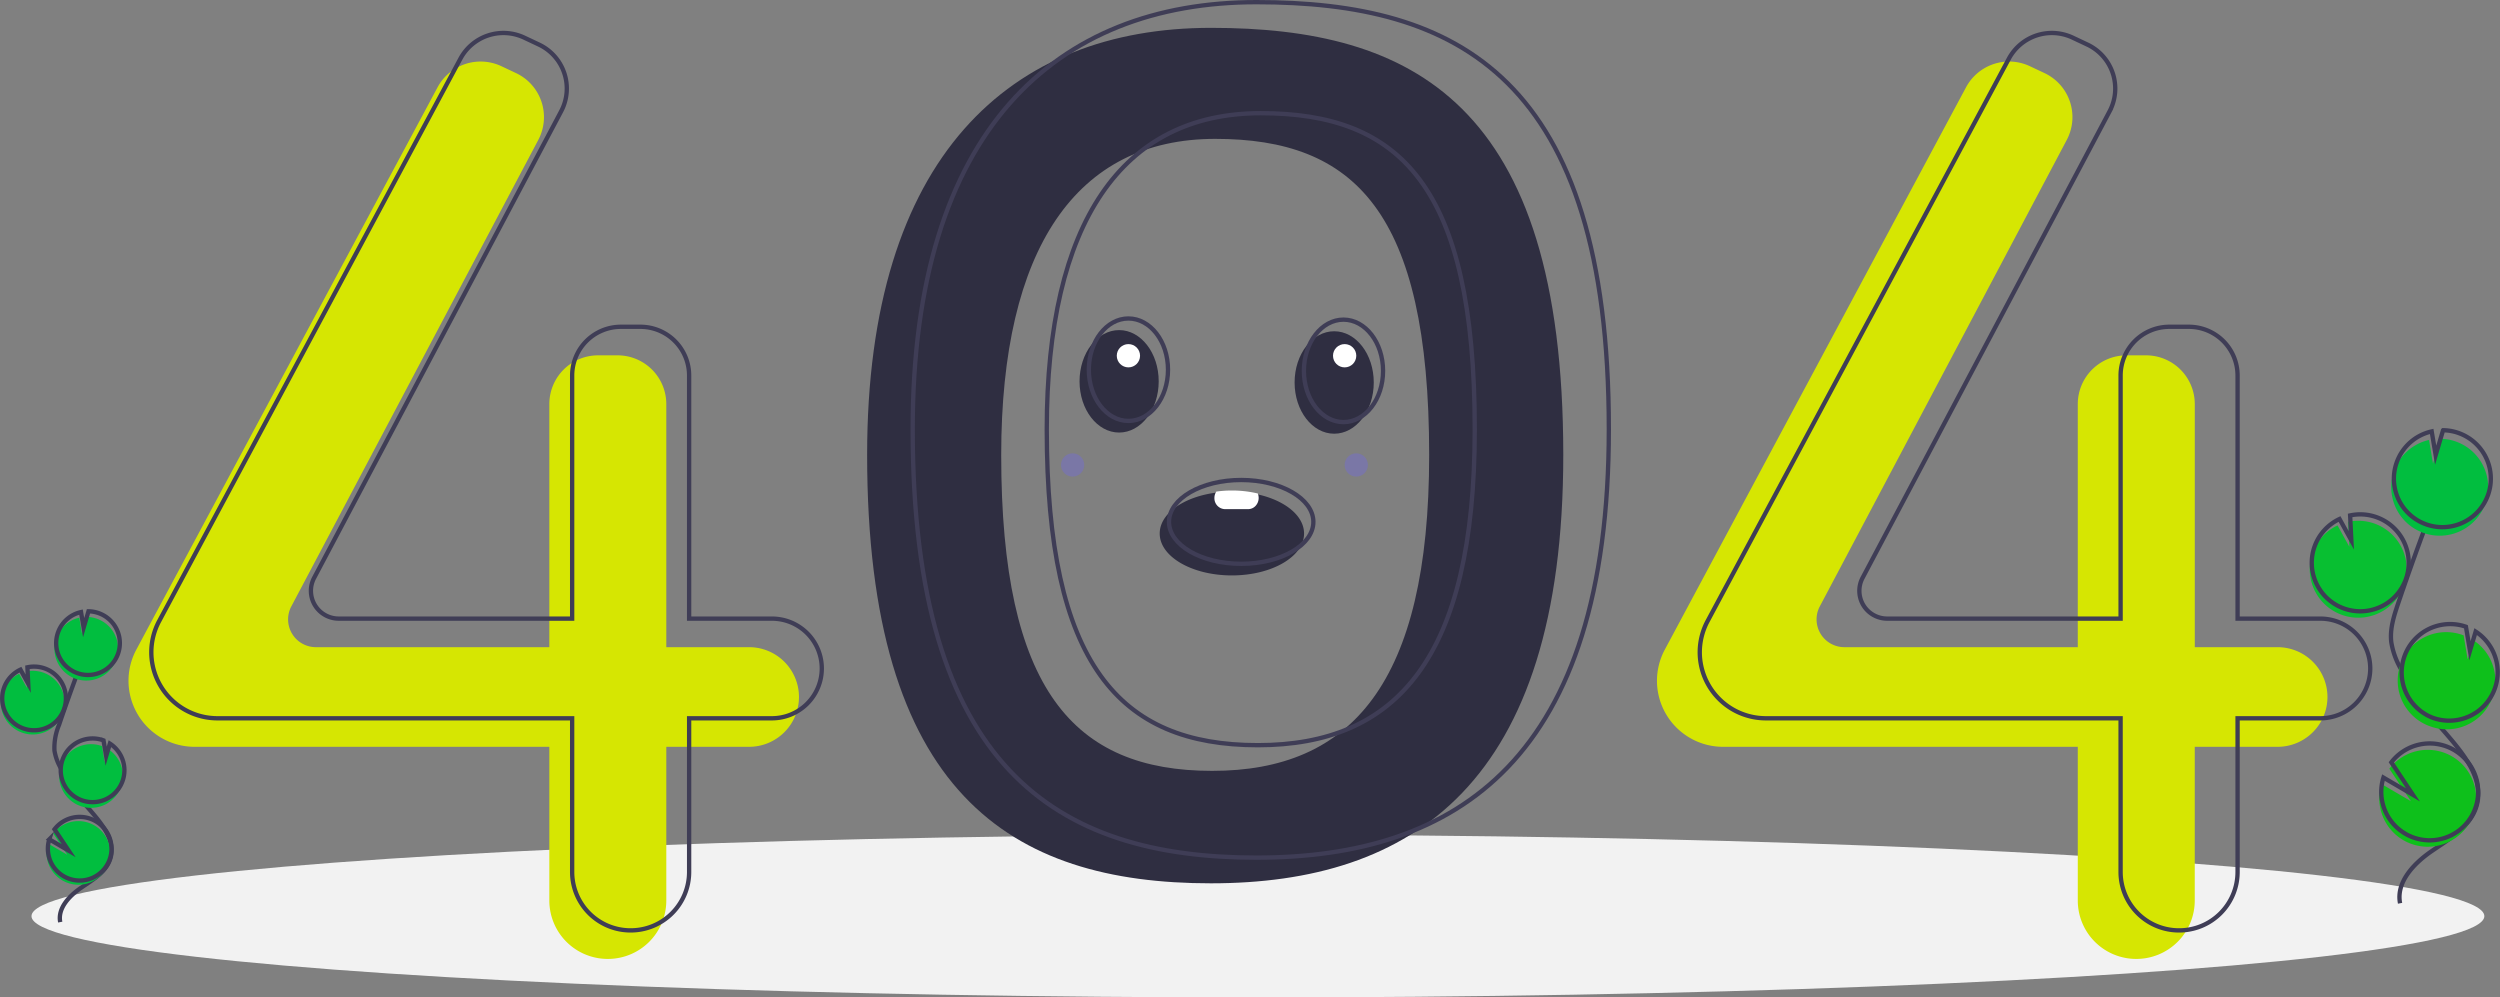 <svg xmlns="http://www.w3.org/2000/svg" width="577.728" height="230.5" viewBox="0 0 577.728 230.5">
    <rect x="0" y="0" width="577.728" height="230.5" fill="#808080" stroke="none"/>
    <defs>
        <style>
            .prefix__cls-2{fill:#2f2e41}.prefix__cls-3{fill:#d6e602}.prefix__cls-4{fill:none;stroke:#3f3d56;stroke-miterlimit:10}.prefix__cls-6{fill:#01be3f}.prefix__cls-7{fill:#0ec01b}.prefix__cls-8{fill:#fff}.prefix__cls-9{fill:#6c63ff;opacity:.3}
        </style>
    </defs>
    <g id="prefix__undraw_page_not_found_su7k" transform="translate(.206 -87.667)">
        <ellipse id="prefix__Ellipse_13" cx="283.418" cy="18.791" data-name="Ellipse 13" rx="283.418" ry="18.791" transform="translate(7.072 280.586)" style="fill:#f2f2f2"/>
        <path id="prefix__Path_95" d="M515.277 324.894c-46.245 0-79.448 29.6-79.448 98.682 0 78.288 33.2 99.011 79.448 99.011s81.426-22.7 81.426-99.011c-.003-81.576-35.181-98.682-81.426-98.682zm.3 171.707c-32.03 0-48.764-18.75-48.764-72.974 0-47.845 17.419-73.075 49.449-73.075s49.449 16.573 49.449 73.075c.004 52.857-18.1 72.973-50.13 72.973z" class="prefix__cls-2" data-name="Path 95" transform="translate(-235.649 -230.793)"/>
        <path id="prefix__Path_96" d="M261.261 474.7H242.14v-56.19a11.264 11.264 0 0 0-11.276-11.252h-4.48a11.264 11.264 0 0 0-11.276 11.252v56.19h-53.932a6.424 6.424 0 0 1-5.692-9.425l57.081-107.811a11.242 11.242 0 0 0-5.155-15.432l-3.37-1.588a11.287 11.287 0 0 0-14.759 4.87l-69.617 129.96a15.233 15.233 0 0 0-1.806 7.193 15.274 15.274 0 0 0 15.29 15.258h81.96v35.529a13.5 13.5 0 0 0 13.516 13.488 13.5 13.5 0 0 0 13.516-13.488v-35.529h19.12a11.526 11.526 0 0 0 11.54-11.514 11.526 11.526 0 0 0-11.539-11.511z" class="prefix__cls-3" data-name="Path 96" transform="translate(-88.369 -237.476)"/>
        <path id="prefix__Path_97" d="M919.257 474.7h-19.12v-56.19a11.264 11.264 0 0 0-11.276-11.252h-4.48A11.264 11.264 0 0 0 873.1 418.51v56.19h-53.927a6.424 6.424 0 0 1-5.692-9.425l57.081-107.811a11.242 11.242 0 0 0-5.155-15.432l-3.37-1.588a11.287 11.287 0 0 0-14.759 4.87l-69.617 129.96a15.232 15.232 0 0 0-1.806 7.193 15.274 15.274 0 0 0 15.29 15.258H873.1v35.529a13.5 13.5 0 0 0 13.516 13.488 13.5 13.5 0 0 0 13.516-13.488v-35.529h19.12a11.526 11.526 0 0 0 11.548-11.514 11.526 11.526 0 0 0-11.543-11.511z" class="prefix__cls-3" data-name="Path 97" transform="translate(-393.149 -237.476)"/>
        <path id="prefix__Path_98" d="M271.063 462.444h-19.12v-56.187A11.264 11.264 0 0 0 240.667 395h-4.48a11.264 11.264 0 0 0-11.276 11.252v56.187h-53.932a6.424 6.424 0 0 1-5.692-9.425l57.081-107.811a11.242 11.242 0 0 0-5.155-15.432l-3.37-1.588a11.287 11.287 0 0 0-14.759 4.87l-69.617 129.968a15.232 15.232 0 0 0-1.806 7.193 15.274 15.274 0 0 0 15.29 15.258h81.96V521a13.5 13.5 0 0 0 13.516 13.488A13.5 13.5 0 0 0 251.943 521v-35.528h19.12a11.526 11.526 0 0 0 11.537-11.514 11.526 11.526 0 0 0-11.537-11.514z" class="prefix__cls-4" data-name="Path 98" transform="translate(-92.897 -231.816)"/>
        <path id="prefix__Path_99" d="M937.637 462.444h-19.12v-56.187A11.264 11.264 0 0 0 907.241 395h-4.48a11.264 11.264 0 0 0-11.276 11.253v56.187h-53.932a6.424 6.424 0 0 1-5.692-9.425l57.081-107.811a11.242 11.242 0 0 0-5.155-15.432l-3.37-1.588a11.287 11.287 0 0 0-14.759 4.87L796.04 463.021a15.233 15.233 0 0 0-1.806 7.193 15.274 15.274 0 0 0 15.29 15.258h81.96V521A13.5 13.5 0 0 0 905 534.489 13.5 13.5 0 0 0 918.517 521v-35.528h19.12a11.526 11.526 0 0 0 11.538-11.514 11.526 11.526 0 0 0-11.538-11.514z" class="prefix__cls-4" data-name="Path 99" transform="translate(-401.639 -231.816)"/>
        <path id="prefix__Path_100" d="M534.882 313.866c-46.245 0-79.448 29.6-79.448 98.682 0 78.288 33.2 99.011 79.448 99.011s81.426-22.7 81.426-99.011c0-81.577-35.181-98.682-81.426-98.682zm.3 171.707c-32.03 0-48.764-18.75-48.764-72.974 0-47.845 17.419-73.075 49.449-73.075S585.32 356.1 585.32 412.6c0 52.857-18.1 72.974-50.134 72.974z" class="prefix__cls-4" data-name="Path 100" transform="translate(-244.726 -225.699)"/>
        <path id="prefix__Path_116" d="M1063.585 558.785a11.2 11.2 0 1 0 1.491-21.478l.28 5.764-2.727-4.94a11.156 11.156 0 0 0-5.749 6.308 10.984 10.984 0 0 0-.644 3.029 11.2 11.2 0 0 0 7.349 11.317z" data-name="Path 116" transform="translate(-522.65 -329.046)" style="fill:#08bf31"/>
        <path id="prefix__Path_117" d="M1093.184 617.375c-.963-4.9 3.209-9.248 7.329-12.073s8.935-5.6 10.341-10.394c2.021-6.89-4-13.2-8.682-18.64a67.429 67.429 0 0 1-8.891-13.214 18.194 18.194 0 0 1-2.126-6.008c-.369-3.054.612-6.093 1.6-9.006q4.939-14.556 10.562-28.868" class="prefix__cls-4" data-name="Path 117" transform="translate(-538.755 -320.966)"/>
        <path id="prefix__Path_118" d="M1064.443 556.027a11.2 11.2 0 1 0 1.491-21.478l.28 5.764-2.727-4.94a11.157 11.157 0 0 0-5.749 6.308 10.981 10.981 0 0 0-.644 3.029 11.2 11.2 0 0 0 7.349 11.317z" class="prefix__cls-4" data-name="Path 118" transform="translate(-523.046 -327.769)"/>
        <path id="prefix__Path_119" d="M1091.874 509.14a11.185 11.185 0 0 1 8.06-7.1l.922 5.48 1.71-5.755a11.2 11.2 0 1 1-10.692 7.377z" class="prefix__cls-6" data-name="Path 119" transform="translate(-538.814 -312.702)"/>
        <path id="prefix__Path_120" d="M1093.017 505.463a11.185 11.185 0 0 1 8.06-7.1l.922 5.48 1.71-5.755a11.2 11.2 0 1 1-10.692 7.377z" class="prefix__cls-4" data-name="Path 120" transform="translate(-539.342 -311)"/>
        <path id="prefix__Path_121" d="M1101.707 606.836a11.2 11.2 0 0 0 9.911-19.921l-1.313 4.423-.932-5.544-.028-.011a11.2 11.2 0 1 0-7.637 21.054z" class="prefix__cls-7" data-name="Path 121" transform="translate(-540.257 -351.295)"/>
        <path id="prefix__Path_122" d="M1102.7 603.112a11.2 11.2 0 0 0 9.911-19.921l-1.313 4.423-.932-5.544-.028-.011a11.2 11.2 0 0 0-7.637 21.054z" class="prefix__cls-4" data-name="Path 122" transform="translate(-540.714 -349.57)"/>
        <path id="prefix__Path_123" d="M1086.23 648.779a11.193 11.193 0 1 0 2.158-8.769l4.99 7.51-6.818-3.986a11.094 11.094 0 0 0-.33 5.245z" class="prefix__cls-7" data-name="Path 123" transform="translate(-536.438 -374.696)"/>
        <path id="prefix__Path_124" d="M1087.087 646.021a11.193 11.193 0 1 0 2.158-8.769l4.989 7.51-6.817-3.986a11.094 11.094 0 0 0-.33 5.245z" class="prefix__cls-4" data-name="Path 124" transform="translate(-536.834 -373.419)"/>
        <path id="prefix__Path_125" d="M67.9 615.88a7.358 7.358 0 1 0 .98-14.111l.184 3.787-1.792-3.246a7.33 7.33 0 0 0-3.777 4.144 7.216 7.216 0 0 0-.423 1.99 7.356 7.356 0 0 0 4.828 7.436z" class="prefix__cls-6" data-name="Path 125" transform="translate(-63.054 -358.922)"/>
        <path id="prefix__Path_126" d="M87.348 654.375c-.632-3.221 2.108-6.076 4.815-7.932s5.87-3.679 6.794-6.829c1.328-4.527-2.627-8.672-5.7-12.247a44.3 44.3 0 0 1-5.842-8.682 11.95 11.95 0 0 1-1.4-3.948 13.624 13.624 0 0 1 1.051-5.917q3.245-9.564 6.939-18.967" class="prefix__cls-4" data-name="Path 126" transform="translate(-73.635 -353.616)"/>
        <path id="prefix__Path_127" d="M68.464 614.068a7.358 7.358 0 1 0 .98-14.111l.184 3.787-1.792-3.244a7.33 7.33 0 0 0-3.777 4.144 7.217 7.217 0 0 0-.423 1.99 7.356 7.356 0 0 0 4.828 7.434z" class="prefix__cls-4" data-name="Path 127" transform="translate(-63.314 -358.084)"/>
        <path id="prefix__Path_128" d="M86.487 583.263a7.349 7.349 0 0 1 5.3-4.666l.606 3.6 1.123-3.781a7.357 7.357 0 1 1-7.025 4.847z" class="prefix__cls-6" data-name="Path 128" transform="translate(-73.674 -348.185)"/>
        <path id="prefix__Path_129" d="M87.238 580.847a7.349 7.349 0 0 1 5.3-4.666l.606 3.6L94.263 576a7.357 7.357 0 1 1-7.025 4.847z" class="prefix__cls-4" data-name="Path 129" transform="translate(-74.021 -347.067)"/>
        <path id="prefix__Path_130" d="M92.948 647.451a7.357 7.357 0 0 0 6.512-13.089l-.863 2.906-.612-3.643-.019-.007a7.357 7.357 0 1 0-5.018 13.833z" class="prefix__cls-6" data-name="Path 130" transform="translate(-74.622 -373.539)"/>
        <path id="prefix__Path_131" d="M93.6 645a7.357 7.357 0 0 0 6.512-13.089l-.863 2.906-.612-3.643-.019-.007A7.357 7.357 0 0 0 93.6 645z" class="prefix__cls-4" data-name="Path 131" transform="translate(-74.922 -372.406)"/>
        <path id="prefix__Path_132" d="M82.779 675.008a7.354 7.354 0 1 0 1.418-5.762l3.278 4.934L83 671.562a7.289 7.289 0 0 0-.217 3.446z" class="prefix__cls-6" data-name="Path 132" transform="translate(-72.113 -388.965)"/>
        <path id="prefix__Path_133" d="M83.342 673.2a7.354 7.354 0 1 0 1.418-5.762l3.278 4.934-4.479-2.619a7.289 7.289 0 0 0-.217 3.447z" class="prefix__cls-4" data-name="Path 133" transform="translate(-72.373 -388.128)"/>
        <ellipse id="prefix__Ellipse_18" cx="9.147" cy="11.838" class="prefix__cls-2" data-name="Ellipse 18" rx="9.147" ry="11.838" transform="translate(249.266 163.95)"/>
        <ellipse id="prefix__Ellipse_19" cx="9.147" cy="11.838" class="prefix__cls-2" data-name="Ellipse 19" rx="9.147" ry="11.838" transform="translate(298.964 164.218)"/>
        <path id="prefix__Path_134" d="M594.861 534.185c0 5.349-7.469 9.685-16.681 9.685s-16.68-4.337-16.68-9.685c0-4.633 5.6-8.507 13.086-9.454a26.965 26.965 0 0 1 3.594-.231 27.281 27.281 0 0 1 5.989.646c6.253 1.393 10.692 4.918 10.692 9.039z" class="prefix__cls-2" data-name="Path 134" transform="translate(-293.709 -323.227)"/>
        <ellipse id="prefix__Ellipse_20" cx="9.147" cy="11.838" class="prefix__cls-4" data-name="Ellipse 20" rx="9.147" ry="11.838" transform="translate(251.415 161.265)"/>
        <ellipse id="prefix__Ellipse_21" cx="9.147" cy="11.838" class="prefix__cls-4" data-name="Ellipse 21" rx="9.147" ry="11.838" transform="translate(301.113 161.533)"/>
        <ellipse id="prefix__Ellipse_22" cx="16.681" cy="9.685" class="prefix__cls-4" data-name="Ellipse 22" rx="16.681" ry="9.685" transform="translate(269.94 198.588)"/>
        <path id="prefix__Path_135" d="M595.223 525.722a2.656 2.656 0 0 1-.71 1.825 2.334 2.334 0 0 1-1.711.758h-5.382a2.51 2.51 0 0 1-2.42-2.583 2.639 2.639 0 0 1 .441-1.475 25.309 25.309 0 0 1 3.594-.247 25.649 25.649 0 0 1 5.989.689 2.726 2.726 0 0 1 .199 1.033z" class="prefix__cls-8" data-name="Path 135" transform="translate(-304.565 -322.98)"/>
        <circle id="prefix__Ellipse_23" cx="2.69" cy="2.69" r="2.69" class="prefix__cls-8" data-name="Ellipse 23" transform="translate(257.871 167.185)"/>
        <circle id="prefix__Ellipse_24" cx="2.69" cy="2.69" r="2.69" class="prefix__cls-8" data-name="Ellipse 24" transform="translate(307.84 167.185)"/>
        <circle id="prefix__Ellipse_25" cx="2.69" cy="2.69" r="2.69" class="prefix__cls-9" data-name="Ellipse 25" transform="translate(310.526 192.426)"/>
        <circle id="prefix__Ellipse_26" cx="2.69" cy="2.69" r="2.69" class="prefix__cls-9" data-name="Ellipse 26" transform="translate(244.976 192.426)"/>
    </g>
</svg>
